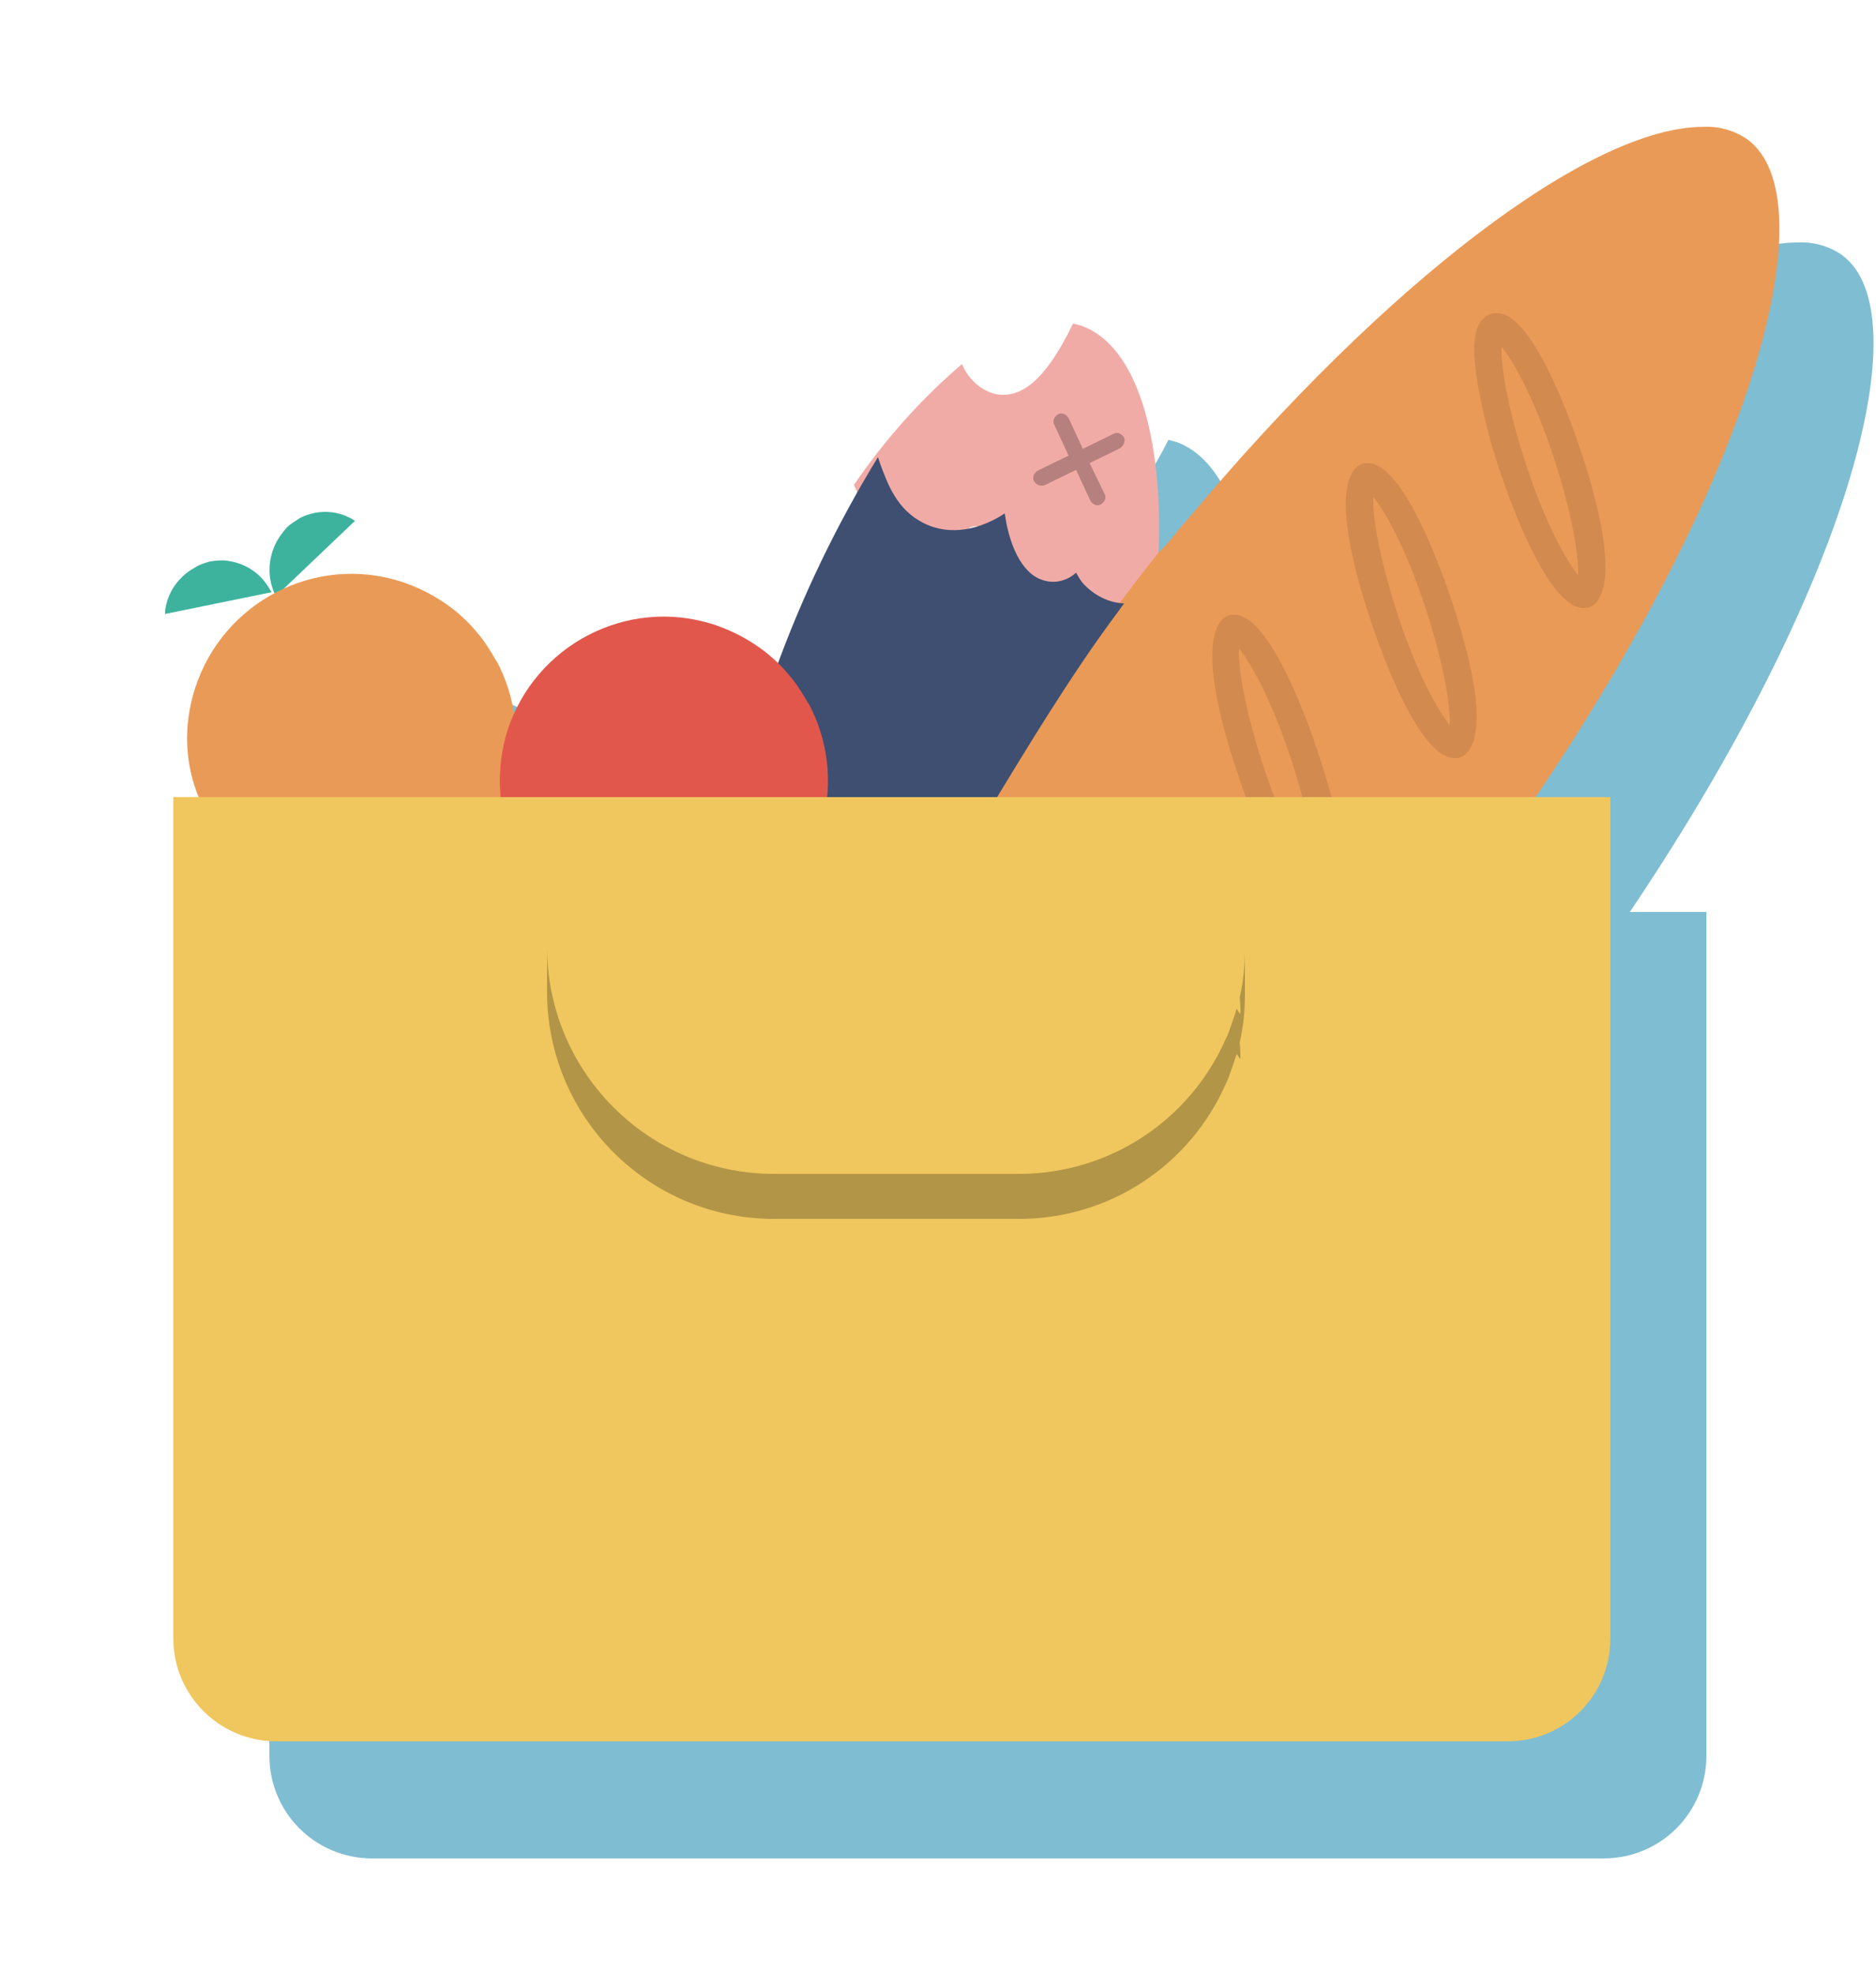 <?xml version="1.0" encoding="utf-8"?>
<!-- Generator: Adobe Illustrator 21.0.0, SVG Export Plug-In . SVG Version: 6.00 Build 0)  -->
<svg version="1.1" id="Layer_1" xmlns="http://www.w3.org/2000/svg" xmlns:xlink="http://www.w3.org/1999/xlink" x="0px" y="0px"
	 viewBox="0 0 250 263" style="enable-background:new 0 0 250 263;" xml:space="preserve">
<style type="text/css">
	.st0{fill:#7FA5B2;}
	.st1{fill:#7FBDD2;}
	.st2{fill:#F1ABA6;}
	.st3{fill:#EA9A57;}
	.st4{fill:#3E4F71;}
	.st5{fill:#3DB39E;}
	.st6{fill:#E2574C;}
	.st7{fill:#B5807D;}
	.st8{opacity:0.4;fill:#B07341;enable-background:new    ;}
	.st9{fill:#EFC75E;}
	.st10{fill:#B39547;}
</style>
<title>food-shopping</title>
<g id="Layer_1_1_">
	<path class="st0" d="M45,85.8c-1.2-2.2-3.3-3.6-5.8-3.9c-0.7-0.1-1.5-0.1-2.2,0.1c-0.7,0.2-1.4,0.4-2.1,0.8
		c-2.2,1.2-3.6,3.3-3.9,5.8c0,0.1,0,0.3,0,0.4l14.2-2.8C45.2,86,45.1,85.9,45,85.8z"/>
	<path class="st1" d="M217.2,121.5C246.7,77.7,256,41.8,245.5,34c-1.7-1.2-3.8-1.8-5.9-1.7c-15.2,0-42.5,21.1-68.3,51.9
		c-1.1,1.3-2.1,2.5-3.2,3.8l-0.9,1.1l-0.1,0.1c0.1-2.3,0.1-4.6,0-6.7c-0.6-12.9-4.4-21.5-10.3-23.6c-0.4-0.1-0.7-0.2-1.1-0.3
		c-4.2,8.5-7.3,9.5-9.3,9.5c-0.6,0-1.2-0.1-1.7-0.3c-1.7-0.7-3-2.1-3.8-3.8c-5.5,4.6-10.3,10.1-14.2,16.1c0.1,0.2,0.2,0.5,0.3,0.7
		c-4.1,7.4-7.7,15.1-10.6,23c-8.7-8.4-22.5-8.2-30.9,0.5c-1.8,1.9-3.3,4-4.3,6.4c-0.3-2.2-1-4.3-1.9-6.2c-0.1-0.2-0.2-0.4-0.3-0.6
		c-0.3-0.6-0.7-1.2-1.1-1.8c-0.5-0.8-1-1.5-1.6-2.2c-4.2-5-10.3-7.8-16.8-7.8c-3,0-6,0.6-8.8,1.8l9.3-8.9l-0.3-0.2
		c-2.2-1.2-4.8-1.3-7-0.2c-0.7,0.3-1.3,0.7-1.8,1.3l0,0c-0.5,0.5-1,1.1-1.3,1.8c-1.2,2.1-1.3,4.7-0.1,6.9
		c-9.8,5.1-14.3,16.8-10.3,27.2h-3.3v112.1c0,7.6,6.1,13.7,13.7,13.7h164.1c7.6,0,13.7-6.1,13.7-13.7l0,0V121.5H217.2L217.2,121.5z"
		/>
	<path class="st2" d="M128.2,48.5c0.7,1.7,2,3.1,3.8,3.8c0.5,0.2,1.1,0.3,1.7,0.3c2,0,5.2-1,9.3-9.5c0.4,0.1,0.7,0.2,1.1,0.3
		c6,2.1,9.7,10.7,10.3,23.6c0.1,2.6,0.1,5.4-0.1,8.2c-2.2,2.7-4.4,5.4-6.6,8.2c-0.6,0.4-1.3,0.6-2,0.8c-1.5,0.2-3-0.3-4.1-1.4
		c-0.7-0.9-1-2-0.6-3.1c0.3-1-0.3-2-1.3-2.2c-0.8-0.2-1.6,0.1-2,0.8c-1.4,2.3-2.5,3.1-3.1,2.9c-1.3-0.4-3-4.6-2.7-9.1
		c0.1-1-0.7-1.9-1.7-2c-0.6,0-1.1,0.2-1.5,0.6c-2.5,2.6-6.4,4.5-9.6,3c-2.3-1.1-3.1-3.3-4-5.8c-0.3-1.1-0.8-2.2-1.3-3.3
		C117.9,58.6,122.7,53.2,128.2,48.5z"/>
	<path class="st3" d="M155.4,72.6c1.1-1.3,2.1-2.6,3.2-3.8c25.8-30.8,53.1-51.9,68.4-51.9c2.1-0.1,4.2,0.5,5.9,1.7
		c10.6,7.9,1.3,43.9-28.4,87.8h-73.3c3.6-5.8,7.6-11.6,11.7-17.5l1-1.4c0.9-1.2,1.7-2.4,2.6-3.6c1.9-2.5,3.8-5,5.7-7.5
		c0.7-0.9,1.5-1.9,2.2-2.8L155.4,72.6z"/>
	<path class="st4" d="M109.1,107.5L109.1,107.5c0.3-6.5-1.7-13-5.8-18.1c3.6-10,8.2-19.5,13.7-28.5l0.3,0.9c1,2.7,2.2,6.1,5.8,7.9
		s7.6,0.8,10.8-1.3c0.5,3.8,2.1,8,5.1,8.9c1.5,0.5,3.2,0.1,4.4-1c0.3,0.5,0.6,1.1,1,1.5c1.4,1.5,3.3,2.5,5.4,2.6
		c-0.4,0.5-0.7,1-1.1,1.5c-6.1,8.2-11.8,17.7-16.8,25.9"/>
	<path class="st5" d="M36.9,72.1c0.4-0.7,0.8-1.2,1.3-1.8l0,0c0.5-0.5,1.2-0.9,1.8-1.3c2.2-1.1,4.8-1.1,7,0.2l0.3,0.2l-10.5,10
		c-0.1-0.1-0.1-0.2-0.2-0.3C35.6,76.9,35.7,74.3,36.9,72.1L36.9,72.1z"/>
	<path class="st5" d="M22,81.8c0-0.1,0-0.3,0-0.4c0.3-2.5,1.8-4.6,4-5.8c0.6-0.4,1.3-0.6,2-0.8c0.7-0.1,1.5-0.2,2.2-0.1
		c2.5,0.3,4.6,1.7,5.8,3.9c0.1,0.1,0.1,0.2,0.2,0.3L22,81.8z"/>
	<path class="st3" d="M26,91.7c3.7-11.5,16-17.9,27.5-14.2c3.9,1.3,7.5,3.6,10.1,6.8c0.6,0.7,1.1,1.4,1.6,2.2
		c0.4,0.6,0.7,1.2,1.1,1.8c0.1,0.2,0.2,0.4,0.3,0.6c2.4,5,2.8,10.7,1.1,16c-0.2,0.6-0.4,1.1-0.6,1.6H26.6
		C24.6,101.9,24.4,96.6,26,91.7z"/>
	<path class="st6" d="M67.6,97.4c3.7-11.5,16-17.9,27.5-14.2c3.9,1.3,7.5,3.6,10.1,6.8c0.6,0.7,1.1,1.4,1.6,2.2
		c0.4,0.6,0.7,1.2,1.1,1.8c0.1,0.2,0.2,0.4,0.3,0.6c2.4,5,2.8,10.8,1.1,16.1c-0.2,0.6-0.4,1.1-0.6,1.6H68.2
		C66.3,107.6,66.1,102.3,67.6,97.4z"/>
	<path class="st7" d="M149.8,58.3c-0.3-0.5-0.9-0.8-1.4-0.5c0,0,0,0,0,0l-4.1,2l-1.9-4.1c-0.3-0.5-0.9-0.8-1.4-0.5
		c-0.5,0.3-0.8,0.9-0.5,1.4l1.9,4.1l-4.1,2c-0.5,0.3-0.8,0.9-0.5,1.4c0.2,0.4,0.6,0.6,1,0.6c0.2,0,0.3,0,0.5-0.1l4.1-2l1.9,4.1
		c0.3,0.5,0.9,0.8,1.4,0.5c0.5-0.3,0.8-0.9,0.5-1.4l0,0l-2-4.1l4.1-2C149.7,59.4,150,58.8,149.8,58.3z"/>
	<path class="st8" d="M210.5,59.6c-1.4-4.2-6.4-17.9-11-17.9c-0.3,0-0.6,0-0.8,0.1c-2.6,0.9-2.4,4.7-2,8c0.7,4.5,1.8,9,3.3,13.3
		c1.4,4.2,6.4,17.9,11,17.9c0.3,0,0.6,0,0.8-0.1C213,80.5,216.6,77.7,210.5,59.6z M210.3,76.6c-1.5-1.8-4.3-6.7-6.9-14.6
		s-3.4-13.4-3.3-15.8c1.5,1.8,4.3,6.7,6.9,14.6S210.4,74.2,210.3,76.6L210.3,76.6z"/>
	<path class="st8" d="M193.3,79.6c-1.4-4.2-6.4-17.9-11-17.9c-0.3,0-0.6,0-0.8,0.1c-1.2,0.4-4.8,3.2,1.3,21.3
		c1.4,4.2,6.4,17.9,11,17.9c0.3,0,0.6,0,0.8-0.1C195.9,100.4,199.4,97.6,193.3,79.6z M193.2,96.6c-1.5-1.8-4.3-6.7-6.9-14.6
		s-3.4-13.4-3.3-15.8c1.5,1.8,4.3,6.7,6.9,14.6S193.3,94.2,193.2,96.6L193.2,96.6z"/>
	<path class="st8" d="M175.5,99.8c-1.4-4.2-6.4-17.9-11-17.9c-0.3,0-0.6,0-0.8,0.1c-1.2,0.4-4.8,3.2,1.3,21.3
		c1.4,4.2,6.4,17.9,11,17.9c0.3,0,0.6,0,0.8-0.1C178,120.6,181.6,117.9,175.5,99.8z M175.3,116.8c-1.5-1.8-4.3-6.7-6.9-14.6
		s-3.4-13.4-3.3-15.8c1.5,1.8,4.3,6.7,6.9,14.6S175.4,114.4,175.3,116.8z"/>
	<path class="st9" d="M214.6,218.3c0,7.6-6.1,13.7-13.7,13.7H36.8c-7.5,0-13.7-6.1-13.7-13.7V106.2h191.5V218.3L214.6,218.3z"/>
	<path class="st10" d="M155.2,113.3L155.2,113.3c0,0.1,0,0.1-0.1,0.2c-0.1,0.5-0.2,1-0.2,1.5v11.9c0,0.3,0,0.6,0,0.9
		c-0.5,13.2-11.4,23.7-24.6,23.7h-21.9c-4,0-7.8-1-11.3-2.8c-5.9-3.1-10.3-8.4-12.2-14.9c-0.3-0.9-0.5-1.8-0.6-2.7
		c-0.2-0.9-0.3-1.8-0.3-2.7c0-0.5-0.1-1-0.1-1.5v-11.9c0-0.6-0.1-1.1-0.3-1.6H73.2c-0.2,0.5-0.3,1.1-0.3,1.6v16.7l0,0v0.6
		c0.1,16.6,13.5,30,30.1,30.1h32.8c12,0,22.8-7.1,27.6-18.1c0.3-0.6,0.5-1.2,0.7-1.8s0.5-1.4,0.7-2.1c0.2,0.3,0.3,0.5,0.5,0.7
		c0-0.7,0-1.5-0.1-2.2c0.5-2.1,0.7-4.3,0.7-6.4c0,0,0-0.1,0-0.1v-17.3c0-0.6-0.1-1.1-0.3-1.6L155.2,113.3L155.2,113.3z"/>
	<path class="st9" d="M155.2,107.3L155.2,107.3c0,0.1,0,0.1-0.1,0.2c-0.1,0.5-0.2,1-0.2,1.5v11.9c0,0.3,0,0.6,0,0.9
		c-0.5,13.2-11.4,23.7-24.6,23.7h-21.9c-4,0-7.8-1-11.3-2.8c-5.9-3.1-10.3-8.4-12.2-14.8c-0.3-0.9-0.5-1.8-0.6-2.7
		c-0.2-0.9-0.3-1.8-0.3-2.7c0-0.5-0.1-1-0.1-1.5V109c0-0.6-0.1-1.1-0.3-1.6H73.2c-0.2,0.5-0.3,1.1-0.3,1.6v16.7l0,0v0.6
		c0.1,16.6,13.5,30,30.1,30.1h32.8c12,0,22.8-7.1,27.6-18.1c0.3-0.6,0.5-1.2,0.7-1.8s0.5-1.4,0.7-2.1c0.2,0.3,0.3,0.5,0.5,0.7
		c0-0.7,0-1.5-0.1-2.2c0.5-2.1,0.7-4.3,0.7-6.4c0,0,0-0.1,0-0.1V109c0-0.6-0.1-1.1-0.3-1.6L155.2,107.3L155.2,107.3z"/>
</g>
</svg>
